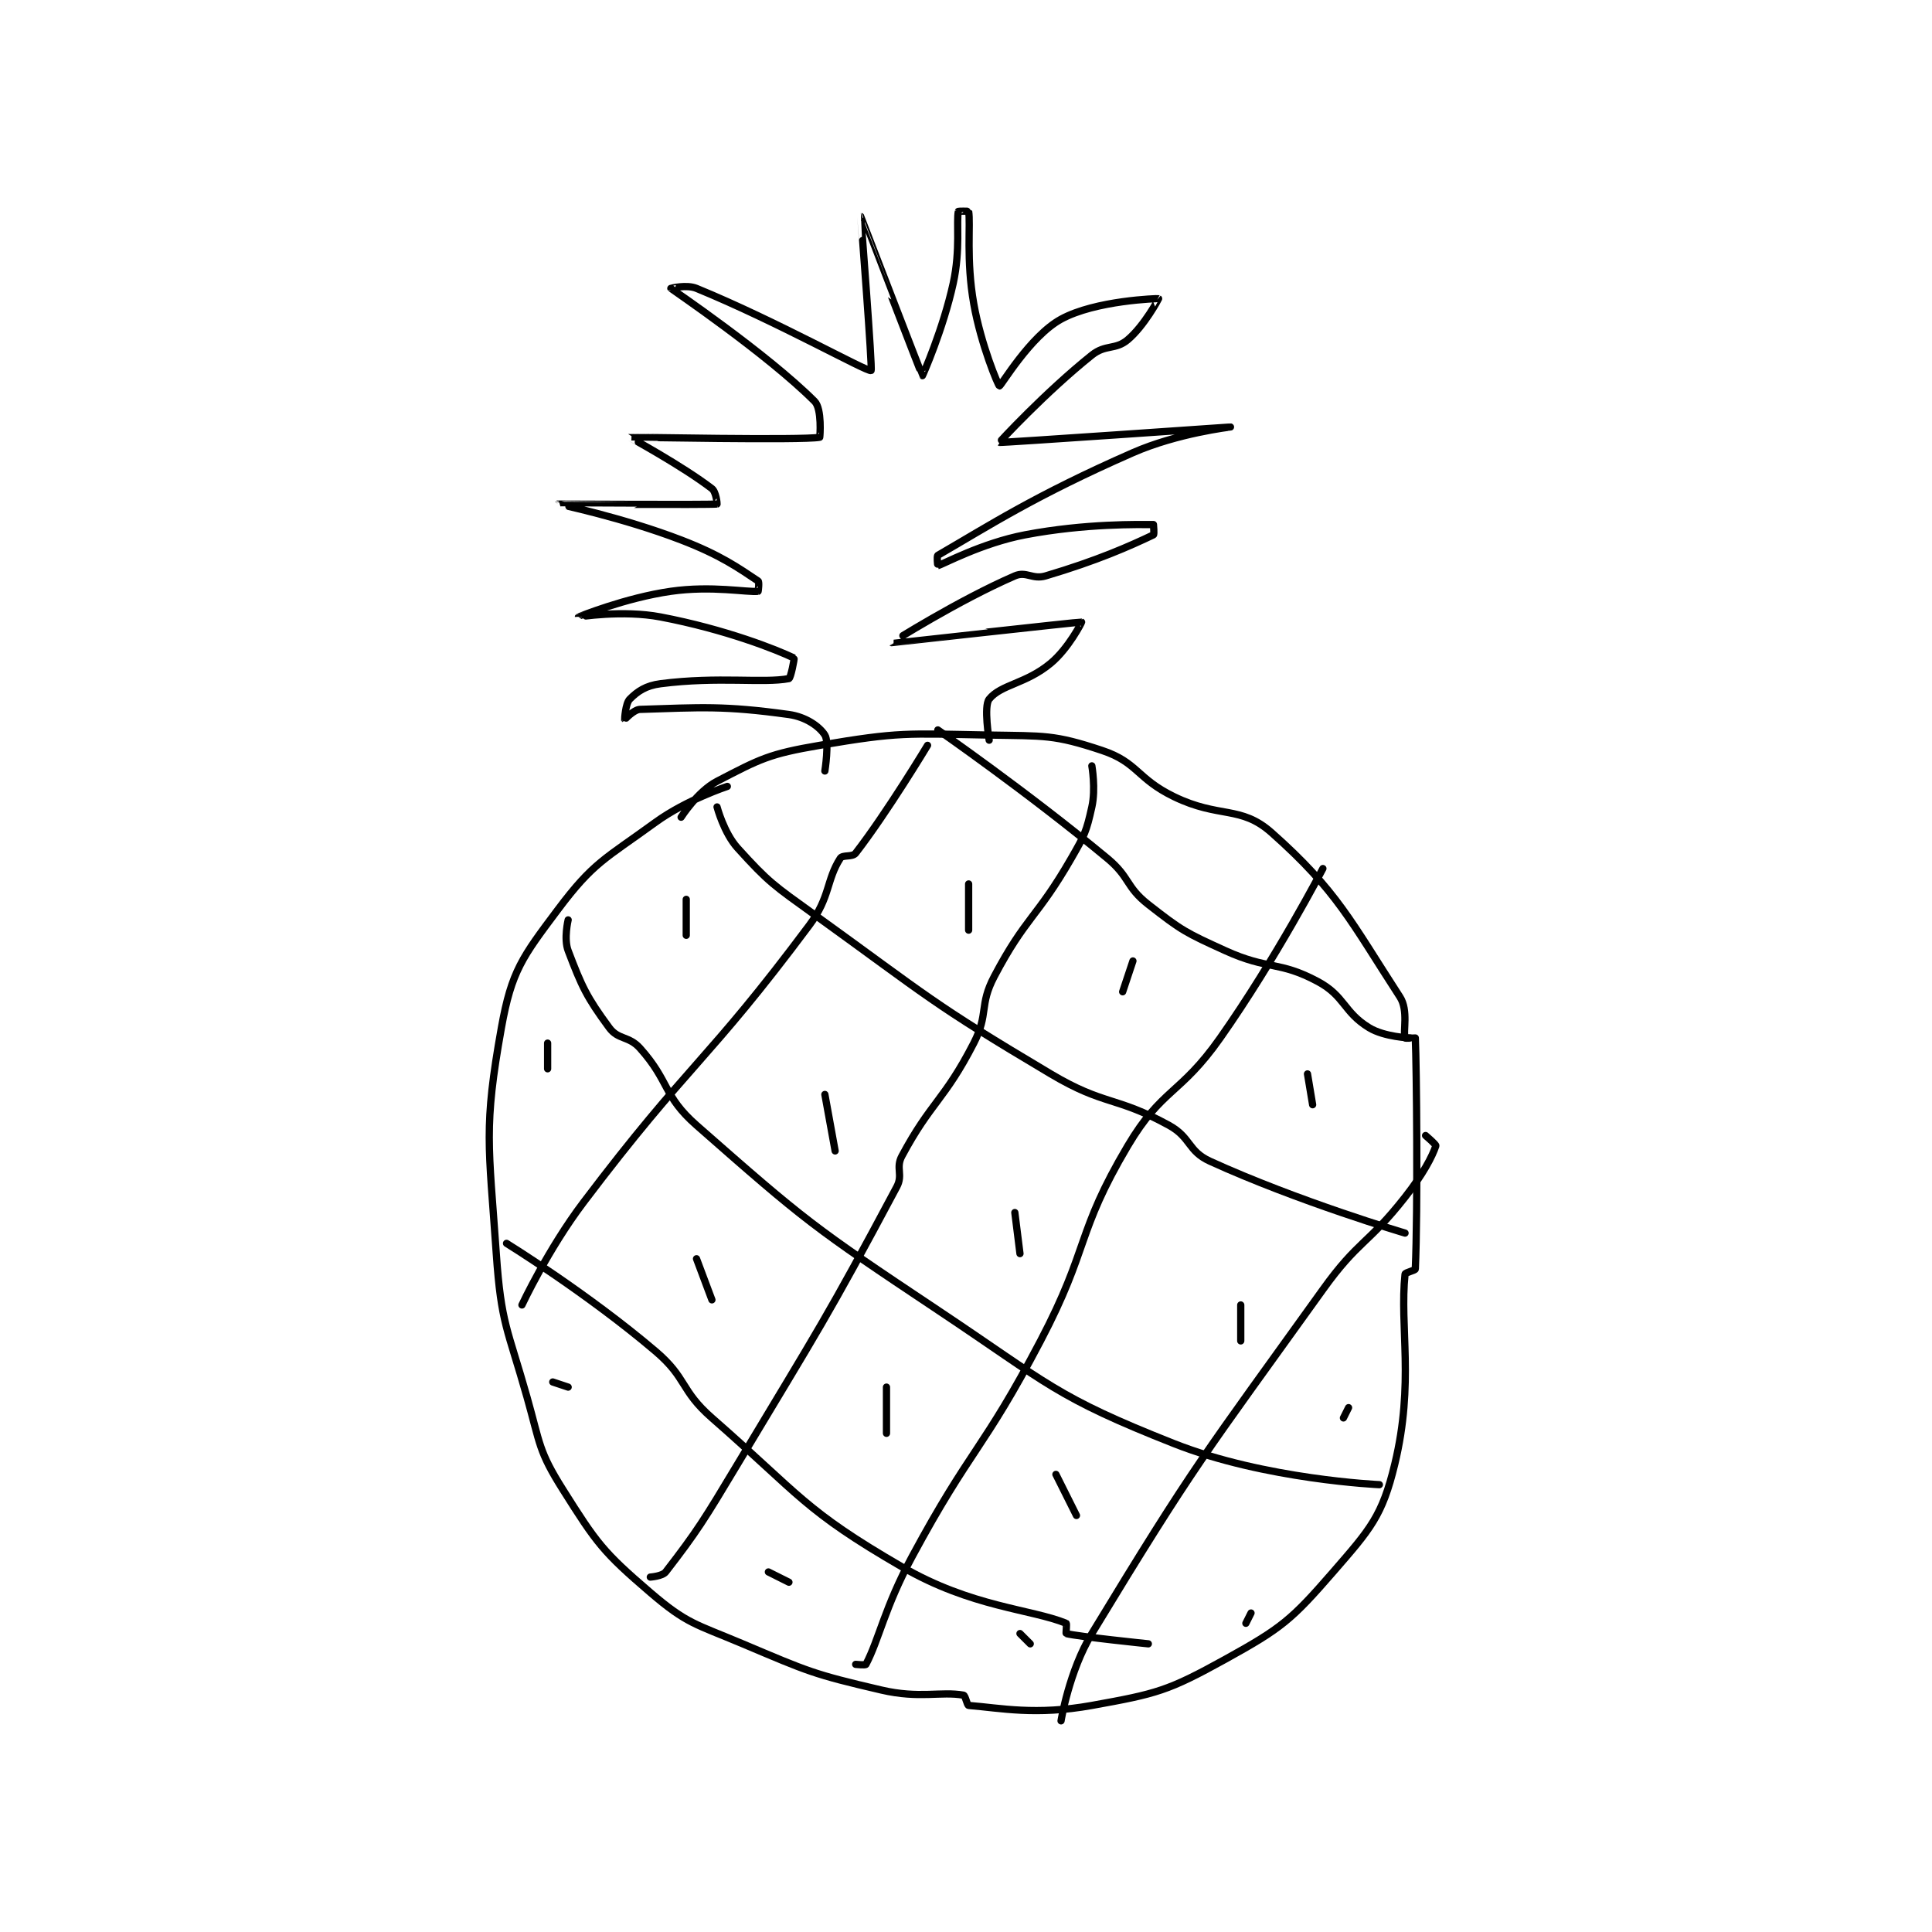 <?xml version="1.0" encoding="utf-8"?>
<!DOCTYPE svg PUBLIC "-//W3C//DTD SVG 1.1//EN" "http://www.w3.org/Graphics/SVG/1.1/DTD/svg11.dtd">
<svg viewBox="0 0 800 800" preserveAspectRatio="xMinYMin meet" xmlns="http://www.w3.org/2000/svg" version="1.1">
<g fill="none" stroke="black" stroke-linecap="round" stroke-linejoin="round" stroke-width="1.411">
<g transform="translate(205.497,87.52) scale(2.126) translate(-194,-108)">
<path id="0" d="M239 220 C239 220 231.025 222.618 225 227 C215.101 234.199 212.934 234.754 206 244 C199.066 253.246 196.98 255.947 195 267 C191.498 286.555 192.523 289.731 194 311 C194.955 324.758 196.164 325.425 200 339 C202.581 348.133 202.214 349.422 207 357 C213.561 367.389 214.777 369.094 224 377 C231.178 383.152 232.731 383.086 242 387 C254.847 392.424 255.657 392.897 269 396 C276.445 397.731 280.575 396.219 285 397 C285.37 397.065 285.698 398.976 286 399 C292.243 399.5 299.007 400.979 310 399 C322.651 396.723 324.837 396.175 336 390 C346.955 383.94 348.861 382.372 357 373 C364.257 364.643 366.557 362.123 369 352 C372.833 336.122 369.918 325.28 371 315 C371.035 314.666 372.988 314.284 373 314 C373.511 302.241 373.25 274.614 373 269 C373 268.989 371.039 269.104 371 269 C370.565 267.84 371.706 263.625 370 261 C360.483 246.358 357.787 240.334 345 229 C338.961 223.647 334.852 226.292 326 222 C318.741 218.481 318.952 215.317 312 213 C302.595 209.865 300.813 210.197 290 210 C273.838 209.706 272.595 209.352 257 212 C247.089 213.683 245.412 214.638 237 219 C233.216 220.962 230 226 230 226 "/>
<path id="1" d="M310 216 C310 216 310.788 220.456 310 224 C308.928 228.824 308.609 229.469 306 234 C299.292 245.65 297.136 245.374 291 257 C288.001 262.683 289.954 264.257 287 270 C281.272 281.137 278.661 281.433 273 292 C271.746 294.341 273.273 295.614 272 298 C258.26 323.762 256.979 325.368 241 352 C234.529 362.785 233.161 365.027 227 373 C226.357 373.832 224 374 224 374 "/>
<path id="2" d="M208 246 C208 246 207.116 249.679 208 252 C210.659 258.98 211.587 261.011 216 267 C217.779 269.414 219.811 268.554 222 271 C227.804 277.486 226.45 280.241 233 286 C254.297 304.727 255.66 305.773 280 322 C301.712 336.474 302.862 338.852 326 348 C343.745 355.016 366 356 366 356 "/>
<path id="3" d="M355 236 C355 236 345.93 253.468 335 269 C327.183 280.108 323.667 278.761 317 290 C306.88 307.059 309.591 309.731 300 328 C288.733 349.462 286.496 348.699 275 370 C269.643 379.925 268.567 386.099 266 391 C265.895 391.2 264 391 264 391 "/>
<path id="4" d="M278 212 C278 212 270.161 225.027 264 233 C263.358 233.832 261.473 233.265 261 234 C258.28 238.232 259.058 241.562 255 247 C234.837 274.018 231.789 273.529 211 301 C204.075 310.151 199 321 199 321 "/>
<path id="5" d="M375 288 C375 288 377.077 289.768 377 290 C376.305 292.084 374.513 295.529 371 300 C363.702 309.288 361.919 308.359 355 318 C331.697 350.472 330.265 351.623 310 385 C305.565 392.305 304 402 304 402 "/>
<path id="6" d="M237 224 C237 224 238.326 229.044 241 232 C247.115 238.759 248.041 239.259 256 245 C278.318 261.099 278.59 262.09 302 276 C312.517 282.249 314.562 280.276 325 286 C329.338 288.379 328.669 291.023 333 293 C350.172 300.839 371 307 371 307 "/>
<path id="7" d="M280 209 C280 209 297.384 221.05 313 234 C317.494 237.727 316.546 239.514 321 243 C327.526 248.107 328.276 248.489 336 252 C344.386 255.812 346.43 253.945 354 258 C359.288 260.833 358.996 263.942 364 267 C366.977 268.819 372 269 372 269 "/>
<path id="8" d="M196 309 C196 309 211.793 318.774 225 330 C231.216 335.283 229.794 337.57 236 343 C253.3 358.138 253.957 360.961 273 372 C286.581 379.873 298.13 380.209 305 383 C305.153 383.062 304.926 384.981 305 385 C307.453 385.613 321 387 321 387 "/>
<path id="9" d="M258 280 L260 291 "/>
<path id="10" d="M233 312 L236 320 "/>
<path id="11" d="M295 303 L296 311 "/>
<path id="12" d="M270 337 L270 346 "/>
<path id="13" d="M303 354 L307 362 "/>
<path id="14" d="M339 321 L339 328 "/>
<path id="15" d="M352 276 L353 282 "/>
<path id="16" d="M318 254 L316 260 "/>
<path id="17" d="M286 239 L286 248 "/>
<path id="18" d="M231 242 L231 249 "/>
<path id="19" d="M204 270 L204 275 "/>
<path id="20" d="M205 336 L208 337 "/>
<path id="21" d="M247 373 L251 375 "/>
<path id="22" d="M296 385 L298 387 "/>
<path id="23" d="M340 383 L341 381 "/>
<path id="24" d="M359 343 L360 341 "/>
<path id="25" d="M258 217 C258 217 258.887 211.394 258 210 C256.928 208.316 254.292 206.457 251 206 C238.305 204.237 233.883 204.629 222 205 C220.744 205.039 219.004 207.004 219 207 C218.987 206.987 219.148 203.852 220 203 C221.533 201.467 223.13 200.37 226 200 C237.29 198.543 246.016 199.958 251 199 C251.35 198.933 252.104 195.05 252 195 C248.635 193.385 238.699 189.419 226 187 C218.618 185.594 210 187.001 210 187 C210.001 186.998 219.161 183.263 228 182 C236.029 180.853 242.904 182.247 245 182 C245.029 181.997 245.25 180.166 245 180 C241.195 177.463 237.708 174.965 230 172 C218.619 167.623 205.998 165.002 206 165 C206.003 164.997 235.206 165.179 237 165 C237.041 164.996 236.815 162.623 236 162 C230.15 157.527 219.974 152.013 220 152 C220.087 151.958 253.715 152.639 257 152 C257.032 151.994 257.484 146.484 256 145 C246.725 135.725 228.146 123.14 228 123 C227.985 122.986 231.059 122.204 233 123 C248.747 129.46 266.249 139.329 267 139 C267.31 138.865 264.999 109 265 109 C265.004 109 276.851 139.893 277 140 C277.03 140.022 281.047 130.93 283 122 C284.438 115.425 283.582 109.95 284 108 C284.013 107.941 285.993 107.955 286 108 C286.41 110.461 285.492 117.453 287 126 C288.401 133.939 291.762 141.958 292 142 C292.295 142.052 297.943 132.321 304 129 C310.71 125.32 322.875 124.962 323 125 C323.025 125.008 320.241 130.258 317 133 C314.579 135.048 312.693 133.846 310 136 C300.947 143.242 291.953 152.975 292 153 C292.224 153.116 336.998 150 337 150 C337.001 150 326.66 151.202 318 155 C298.887 163.383 289.972 169.227 280 175 C279.767 175.135 279.975 177.006 280 177 C280.971 176.772 288.537 172.612 297 171 C308.84 168.745 319.353 169 322 169 C322 169 322.178 170.915 322 171 C317.352 173.213 311.05 176.022 301 179 C298.42 179.764 297.23 178.034 295 179 C283.986 183.773 270.993 191.995 271 192 C271.016 192.011 307.548 187.942 308 188 C308.062 188.008 305.45 193.125 302 196 C297.143 200.047 292.289 200.138 290 203 C288.897 204.379 290 211 290 211 "/>
</g>
</g>
</svg>
